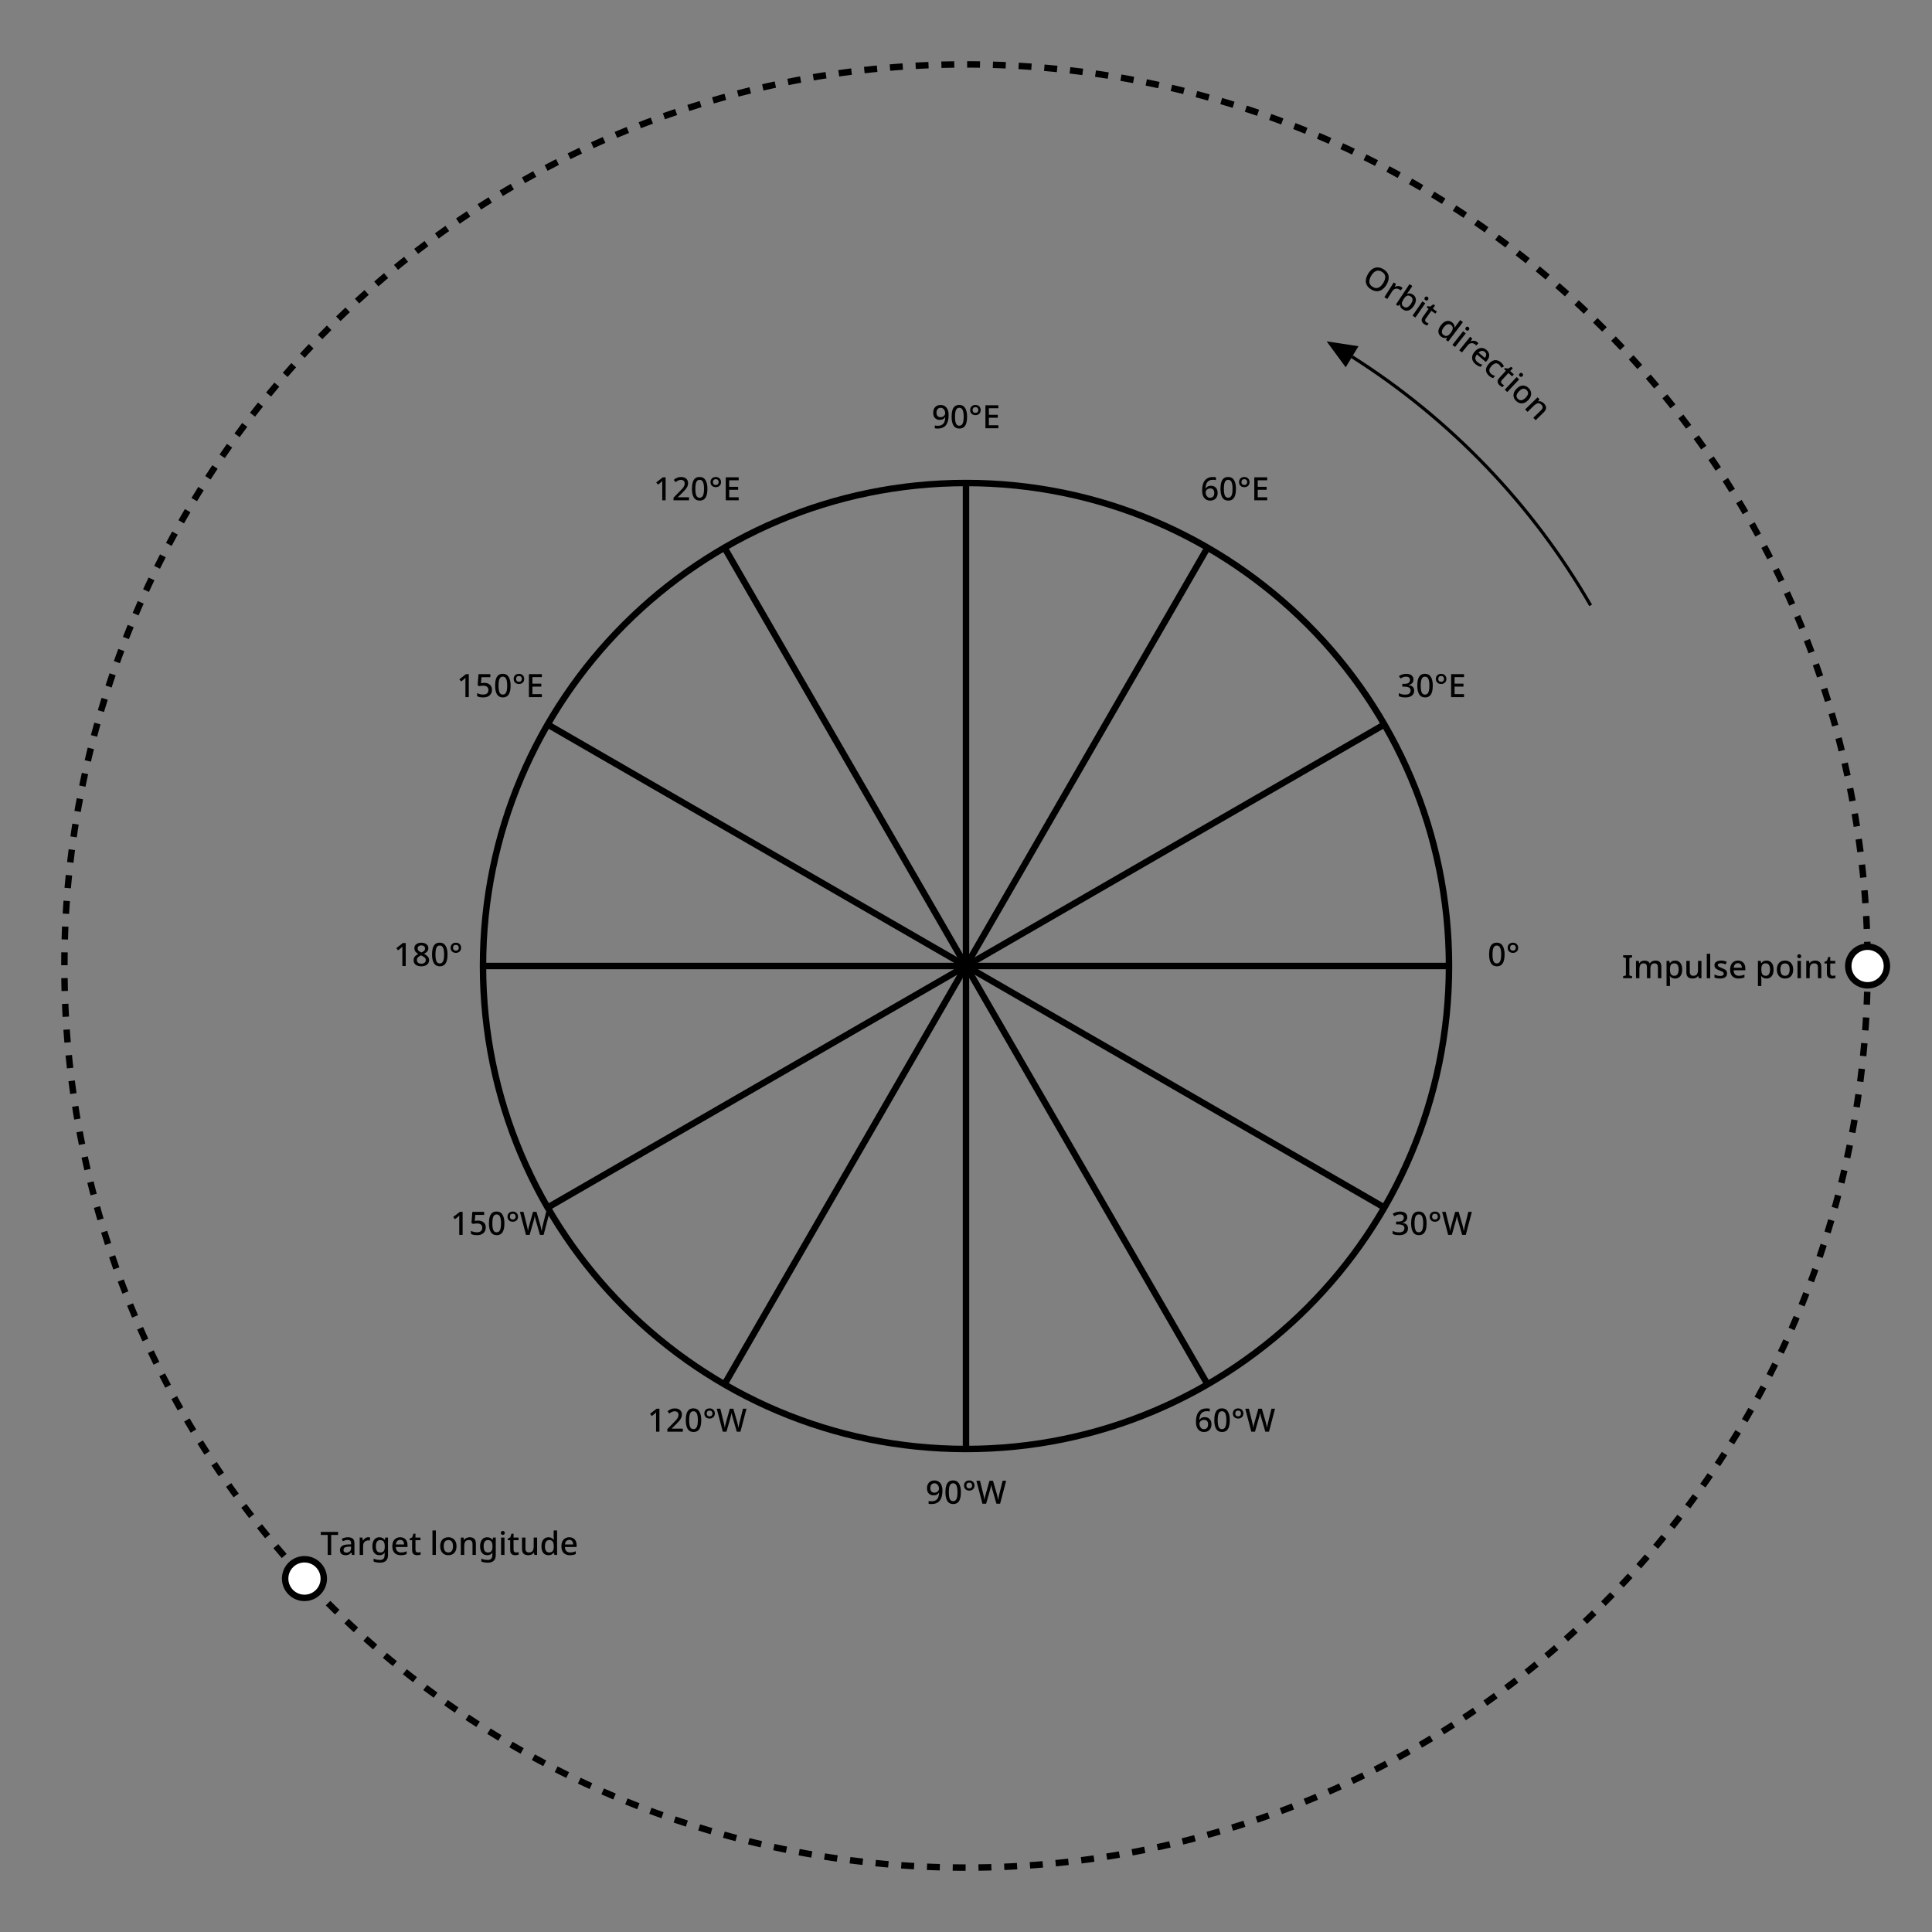 <?xml version="1.0" encoding="utf-8"?>
<svg xmlns="http://www.w3.org/2000/svg" xmlns:xlink="http://www.w3.org/1999/xlink" width="600" height="600" viewBox="0 0 600 600">
<rect x="0" y="0" width="600" height="600" fill="#808080" stroke="none"/>
<defs>
<g>
<g id="glyph-0-0">
<path d="M 5.266 -3.578 C 5.266 -2.805 5.18 -2.145 5.016 -1.594 C 4.859 -1.051 4.602 -0.633 4.25 -0.344 C 3.895 -0.051 3.426 0.094 2.844 0.094 C 2.031 0.094 1.426 -0.227 1.031 -0.875 C 0.645 -1.52 0.453 -2.422 0.453 -3.578 C 0.453 -4.348 0.531 -5.004 0.688 -5.547 C 0.844 -6.098 1.098 -6.52 1.453 -6.812 C 1.805 -7.102 2.27 -7.25 2.844 -7.25 C 3.656 -7.25 4.258 -6.926 4.656 -6.281 C 5.062 -5.633 5.266 -4.734 5.266 -3.578 Z M 1.516 -3.578 C 1.516 -2.648 1.613 -1.953 1.812 -1.484 C 2.008 -1.023 2.352 -0.797 2.844 -0.797 C 3.332 -0.797 3.68 -1.023 3.891 -1.484 C 4.098 -1.941 4.203 -2.641 4.203 -3.578 C 4.203 -4.504 4.098 -5.195 3.891 -5.656 C 3.68 -6.125 3.332 -6.359 2.844 -6.359 C 2.352 -6.359 2.008 -6.125 1.812 -5.656 C 1.613 -5.195 1.516 -4.504 1.516 -3.578 Z M 1.516 -3.578 "/>
</g>
<g id="glyph-0-1">
<path d="M 2.141 -4.078 C 1.648 -4.078 1.254 -4.223 0.953 -4.516 C 0.648 -4.805 0.5 -5.188 0.5 -5.656 C 0.5 -6.113 0.645 -6.488 0.938 -6.781 C 1.238 -7.082 1.641 -7.234 2.141 -7.234 C 2.617 -7.234 3.008 -7.086 3.312 -6.797 C 3.613 -6.504 3.766 -6.125 3.766 -5.656 C 3.766 -5.188 3.613 -4.805 3.312 -4.516 C 3.008 -4.223 2.617 -4.078 2.141 -4.078 Z M 2.156 -4.766 C 2.438 -4.766 2.648 -4.848 2.797 -5.016 C 2.953 -5.18 3.031 -5.395 3.031 -5.656 C 3.031 -5.926 2.953 -6.145 2.797 -6.312 C 2.641 -6.477 2.426 -6.562 2.156 -6.562 C 1.852 -6.562 1.625 -6.477 1.469 -6.312 C 1.32 -6.145 1.25 -5.926 1.25 -5.656 C 1.25 -5.395 1.32 -5.18 1.469 -5.016 C 1.625 -4.848 1.852 -4.766 2.156 -4.766 Z M 2.156 -4.766 "/>
</g>
<g id="glyph-0-2">
<path d="M 4.984 -5.484 C 4.984 -5.004 4.844 -4.617 4.562 -4.328 C 4.289 -4.047 3.93 -3.859 3.484 -3.766 L 3.484 -3.719 C 4.055 -3.656 4.484 -3.477 4.766 -3.188 C 5.055 -2.895 5.203 -2.516 5.203 -2.047 C 5.203 -1.629 5.102 -1.258 4.906 -0.938 C 4.707 -0.613 4.398 -0.359 3.984 -0.172 C 3.578 0.004 3.055 0.094 2.422 0.094 C 2.035 0.094 1.68 0.062 1.359 0 C 1.035 -0.051 0.727 -0.148 0.438 -0.297 L 0.438 -1.25 C 0.727 -1.094 1.047 -0.973 1.391 -0.891 C 1.734 -0.816 2.062 -0.781 2.375 -0.781 C 2.988 -0.781 3.426 -0.895 3.688 -1.125 C 3.957 -1.352 4.094 -1.676 4.094 -2.094 C 4.094 -2.488 3.93 -2.781 3.609 -2.969 C 3.285 -3.156 2.805 -3.25 2.172 -3.25 L 1.516 -3.25 L 1.516 -4.125 L 2.188 -4.125 C 2.789 -4.125 3.227 -4.234 3.5 -4.453 C 3.77 -4.68 3.906 -4.977 3.906 -5.344 C 3.906 -5.664 3.801 -5.914 3.594 -6.094 C 3.383 -6.27 3.082 -6.359 2.688 -6.359 C 2.32 -6.359 2.004 -6.301 1.734 -6.188 C 1.461 -6.07 1.211 -5.938 0.984 -5.781 L 0.453 -6.516 C 0.711 -6.711 1.031 -6.879 1.406 -7.016 C 1.789 -7.16 2.227 -7.234 2.719 -7.234 C 3.457 -7.234 4.02 -7.07 4.406 -6.75 C 4.789 -6.426 4.984 -6.004 4.984 -5.484 Z M 4.984 -5.484 "/>
</g>
<g id="glyph-0-3">
<path d="M 9.312 -7.141 L 7.438 0 L 6.297 0 L 5.031 -4.406 C 4.977 -4.57 4.926 -4.754 4.875 -4.953 C 4.832 -5.148 4.789 -5.336 4.75 -5.516 C 4.707 -5.691 4.68 -5.816 4.672 -5.891 C 4.66 -5.816 4.641 -5.691 4.609 -5.516 C 4.578 -5.348 4.535 -5.16 4.484 -4.953 C 4.43 -4.742 4.383 -4.551 4.344 -4.375 L 3.094 0 L 1.953 0 L 0.078 -7.141 L 1.188 -7.141 L 2.234 -2.922 C 2.305 -2.629 2.375 -2.328 2.438 -2.016 C 2.5 -1.703 2.547 -1.422 2.578 -1.172 C 2.609 -1.422 2.656 -1.707 2.719 -2.031 C 2.789 -2.363 2.867 -2.66 2.953 -2.922 L 4.141 -7.141 L 5.219 -7.141 L 6.453 -2.906 C 6.523 -2.633 6.594 -2.332 6.656 -2 C 6.727 -1.676 6.781 -1.398 6.812 -1.172 C 6.852 -1.41 6.906 -1.688 6.969 -2 C 7.031 -2.32 7.098 -2.629 7.172 -2.922 L 8.219 -7.141 Z M 9.312 -7.141 "/>
</g>
<g id="glyph-0-4">
<path d="M 0.484 -3.047 C 0.484 -3.453 0.508 -3.859 0.562 -4.266 C 0.625 -4.672 0.727 -5.051 0.875 -5.406 C 1.02 -5.758 1.219 -6.07 1.469 -6.344 C 1.719 -6.625 2.035 -6.844 2.422 -7 C 2.816 -7.156 3.289 -7.234 3.844 -7.234 C 3.988 -7.234 4.145 -7.223 4.312 -7.203 C 4.488 -7.191 4.641 -7.176 4.766 -7.156 L 4.766 -6.266 C 4.504 -6.336 4.219 -6.375 3.906 -6.375 C 3.438 -6.375 3.051 -6.301 2.75 -6.156 C 2.457 -6.02 2.223 -5.828 2.047 -5.578 C 1.879 -5.336 1.754 -5.051 1.672 -4.719 C 1.586 -4.395 1.535 -4.051 1.516 -3.688 L 1.578 -3.688 C 1.723 -3.926 1.926 -4.125 2.188 -4.281 C 2.457 -4.438 2.805 -4.516 3.234 -4.516 C 3.848 -4.516 4.344 -4.32 4.719 -3.938 C 5.102 -3.562 5.297 -3.02 5.297 -2.312 C 5.297 -1.562 5.086 -0.973 4.672 -0.547 C 4.254 -0.117 3.688 0.094 2.969 0.094 C 2.508 0.094 2.094 -0.016 1.719 -0.234 C 1.344 -0.461 1.039 -0.805 0.812 -1.266 C 0.594 -1.734 0.484 -2.328 0.484 -3.047 Z M 2.953 -0.781 C 3.336 -0.781 3.648 -0.906 3.891 -1.156 C 4.129 -1.406 4.25 -1.789 4.25 -2.312 C 4.25 -2.738 4.145 -3.07 3.938 -3.312 C 3.727 -3.562 3.41 -3.688 2.984 -3.688 C 2.703 -3.688 2.453 -3.625 2.234 -3.5 C 2.023 -3.383 1.859 -3.234 1.734 -3.047 C 1.617 -2.859 1.562 -2.672 1.562 -2.484 C 1.562 -2.203 1.613 -1.93 1.719 -1.672 C 1.82 -1.422 1.977 -1.207 2.188 -1.031 C 2.395 -0.863 2.648 -0.781 2.953 -0.781 Z M 2.953 -0.781 "/>
</g>
<g id="glyph-0-5">
<path d="M 5.25 -4.094 C 5.25 -3.688 5.219 -3.281 5.156 -2.875 C 5.102 -2.469 5.004 -2.086 4.859 -1.734 C 4.723 -1.379 4.523 -1.062 4.266 -0.781 C 4.016 -0.508 3.691 -0.297 3.297 -0.141 C 2.898 0.016 2.426 0.094 1.875 0.094 C 1.738 0.094 1.578 0.086 1.391 0.078 C 1.211 0.066 1.066 0.047 0.953 0.016 L 0.953 -0.875 C 1.223 -0.801 1.52 -0.766 1.844 -0.766 C 2.289 -0.766 2.664 -0.832 2.969 -0.969 C 3.281 -1.102 3.52 -1.289 3.688 -1.531 C 3.863 -1.781 3.988 -2.066 4.062 -2.391 C 4.145 -2.723 4.191 -3.07 4.203 -3.438 L 4.156 -3.438 C 4.008 -3.207 3.805 -3.008 3.547 -2.844 C 3.285 -2.688 2.93 -2.609 2.484 -2.609 C 1.867 -2.609 1.375 -2.801 1 -3.188 C 0.633 -3.57 0.453 -4.109 0.453 -4.797 C 0.453 -5.555 0.66 -6.148 1.078 -6.578 C 1.492 -7.016 2.055 -7.234 2.766 -7.234 C 3.234 -7.234 3.656 -7.117 4.031 -6.891 C 4.406 -6.66 4.703 -6.312 4.922 -5.844 C 5.141 -5.383 5.25 -4.801 5.25 -4.094 Z M 2.781 -6.359 C 2.395 -6.359 2.082 -6.227 1.844 -5.969 C 1.602 -5.719 1.484 -5.332 1.484 -4.812 C 1.484 -4.395 1.586 -4.062 1.797 -3.812 C 2.004 -3.562 2.316 -3.438 2.734 -3.438 C 3.035 -3.438 3.289 -3.492 3.5 -3.609 C 3.707 -3.734 3.875 -3.891 4 -4.078 C 4.125 -4.266 4.188 -4.457 4.188 -4.656 C 4.188 -4.926 4.133 -5.191 4.031 -5.453 C 3.926 -5.711 3.766 -5.926 3.547 -6.094 C 3.336 -6.27 3.082 -6.359 2.781 -6.359 Z M 2.781 -6.359 "/>
</g>
<g id="glyph-0-6">
<path d="M 3.719 0 L 2.672 0 L 2.672 -4.734 C 2.672 -4.984 2.672 -5.211 2.672 -5.422 C 2.68 -5.629 2.691 -5.828 2.703 -6.016 C 2.617 -5.93 2.531 -5.848 2.438 -5.766 C 2.344 -5.68 2.238 -5.586 2.125 -5.484 L 1.344 -4.859 L 0.797 -5.547 L 2.844 -7.141 L 3.719 -7.141 Z M 3.719 0 "/>
</g>
<g id="glyph-0-7">
<path d="M 5.266 0 L 0.453 0 L 0.453 -0.812 L 2.297 -2.688 C 2.66 -3.051 2.961 -3.367 3.203 -3.641 C 3.441 -3.91 3.617 -4.172 3.734 -4.422 C 3.859 -4.672 3.922 -4.941 3.922 -5.234 C 3.922 -5.598 3.812 -5.875 3.594 -6.062 C 3.383 -6.25 3.109 -6.344 2.766 -6.344 C 2.441 -6.344 2.148 -6.281 1.891 -6.156 C 1.629 -6.039 1.359 -5.867 1.078 -5.641 L 0.516 -6.344 C 0.797 -6.582 1.117 -6.789 1.484 -6.969 C 1.859 -7.145 2.297 -7.234 2.797 -7.234 C 3.473 -7.234 4.004 -7.062 4.391 -6.719 C 4.785 -6.375 4.984 -5.91 4.984 -5.328 C 4.984 -4.953 4.906 -4.602 4.75 -4.281 C 4.602 -3.957 4.391 -3.633 4.109 -3.312 C 3.828 -2.988 3.5 -2.645 3.125 -2.281 L 1.797 -0.984 L 1.797 -0.938 L 5.266 -0.938 Z M 5.266 0 "/>
</g>
<g id="glyph-0-8">
<path d="M 2.812 -4.438 C 3.52 -4.438 4.094 -4.25 4.531 -3.875 C 4.969 -3.508 5.188 -2.988 5.188 -2.312 C 5.188 -1.562 4.945 -0.973 4.469 -0.547 C 4 -0.117 3.328 0.094 2.453 0.094 C 2.086 0.094 1.742 0.062 1.422 0 C 1.098 -0.062 0.82 -0.16 0.594 -0.297 L 0.594 -1.266 C 0.832 -1.117 1.125 -1.004 1.469 -0.922 C 1.812 -0.836 2.141 -0.797 2.453 -0.797 C 2.953 -0.797 3.348 -0.91 3.641 -1.141 C 3.941 -1.367 4.094 -1.723 4.094 -2.203 C 4.094 -2.641 3.957 -2.973 3.688 -3.203 C 3.426 -3.43 3.004 -3.547 2.422 -3.547 C 2.223 -3.547 2.008 -3.531 1.781 -3.5 C 1.562 -3.469 1.379 -3.438 1.234 -3.406 L 0.75 -3.688 L 1.016 -7.141 L 4.688 -7.141 L 4.688 -6.203 L 1.938 -6.203 L 1.781 -4.328 C 1.895 -4.348 2.035 -4.367 2.203 -4.391 C 2.379 -4.422 2.582 -4.438 2.812 -4.438 Z M 2.812 -4.438 "/>
</g>
<g id="glyph-0-9">
<path d="M 2.844 -7.234 C 3.27 -7.234 3.645 -7.164 3.969 -7.031 C 4.289 -6.906 4.547 -6.719 4.734 -6.469 C 4.93 -6.219 5.031 -5.898 5.031 -5.516 C 5.031 -5.086 4.898 -4.738 4.641 -4.469 C 4.379 -4.195 4.066 -3.969 3.703 -3.781 C 3.984 -3.633 4.238 -3.473 4.469 -3.297 C 4.707 -3.129 4.898 -2.926 5.047 -2.688 C 5.191 -2.445 5.266 -2.164 5.266 -1.844 C 5.266 -1.445 5.164 -1.102 4.969 -0.812 C 4.77 -0.52 4.488 -0.297 4.125 -0.141 C 3.77 0.016 3.352 0.094 2.875 0.094 C 2.094 0.094 1.492 -0.07 1.078 -0.406 C 0.66 -0.738 0.453 -1.207 0.453 -1.812 C 0.453 -2.133 0.516 -2.414 0.641 -2.656 C 0.773 -2.906 0.953 -3.113 1.172 -3.281 C 1.398 -3.457 1.645 -3.609 1.906 -3.734 C 1.551 -3.93 1.258 -4.172 1.031 -4.453 C 0.801 -4.734 0.688 -5.094 0.688 -5.531 C 0.688 -5.906 0.781 -6.219 0.969 -6.469 C 1.164 -6.719 1.426 -6.906 1.75 -7.031 C 2.07 -7.164 2.438 -7.234 2.844 -7.234 Z M 2.844 -6.406 C 2.508 -6.406 2.234 -6.32 2.016 -6.156 C 1.805 -6 1.703 -5.77 1.703 -5.469 C 1.703 -5.133 1.816 -4.875 2.047 -4.688 C 2.273 -4.508 2.551 -4.348 2.875 -4.203 C 3.188 -4.336 3.453 -4.5 3.672 -4.688 C 3.891 -4.875 4 -5.133 4 -5.469 C 4 -5.77 3.891 -6 3.672 -6.156 C 3.461 -6.32 3.188 -6.406 2.844 -6.406 Z M 1.469 -1.844 C 1.469 -1.52 1.582 -1.25 1.812 -1.031 C 2.039 -0.82 2.383 -0.719 2.844 -0.719 C 3.301 -0.719 3.645 -0.82 3.875 -1.031 C 4.113 -1.238 4.234 -1.508 4.234 -1.844 C 4.234 -2.176 4.102 -2.445 3.844 -2.656 C 3.594 -2.875 3.27 -3.066 2.875 -3.234 L 2.734 -3.297 C 2.328 -3.117 2.016 -2.914 1.797 -2.688 C 1.578 -2.457 1.469 -2.176 1.469 -1.844 Z M 1.469 -1.844 "/>
</g>
<g id="glyph-0-10">
<path d="M 4.969 0 L 0.953 0 L 0.953 -7.141 L 4.969 -7.141 L 4.969 -6.219 L 2.031 -6.219 L 2.031 -4.188 L 4.797 -4.188 L 4.797 -3.266 L 2.031 -3.266 L 2.031 -0.938 L 4.969 -0.938 Z M 4.969 0 "/>
</g>
<g id="glyph-1-0">
<path d="M 8.062 0.656 C 7.676 1.281 7.238 1.766 6.75 2.109 C 6.258 2.461 5.723 2.641 5.141 2.641 C 4.555 2.648 3.953 2.469 3.328 2.094 C 2.68 1.707 2.223 1.254 1.953 0.734 C 1.68 0.223 1.586 -0.328 1.672 -0.922 C 1.754 -1.516 1.984 -2.129 2.359 -2.766 C 2.734 -3.391 3.164 -3.875 3.656 -4.219 C 4.145 -4.562 4.676 -4.738 5.25 -4.75 C 5.832 -4.77 6.445 -4.586 7.094 -4.203 C 7.727 -3.816 8.18 -3.367 8.453 -2.859 C 8.723 -2.348 8.816 -1.789 8.734 -1.188 C 8.66 -0.594 8.438 0.02 8.062 0.656 Z M 3.328 -2.172 C 2.891 -1.441 2.695 -0.773 2.75 -0.172 C 2.801 0.43 3.148 0.926 3.797 1.312 C 4.441 1.695 5.039 1.77 5.594 1.531 C 6.145 1.289 6.641 0.805 7.078 0.078 C 7.516 -0.66 7.711 -1.328 7.672 -1.922 C 7.629 -2.516 7.281 -3.008 6.625 -3.406 C 5.977 -3.789 5.375 -3.863 4.812 -3.625 C 4.258 -3.395 3.766 -2.91 3.328 -2.172 Z M 3.328 -2.172 "/>
</g>
<g id="glyph-2-0">
<path d="M 5.875 -2.781 C 5.957 -2.727 6.039 -2.664 6.125 -2.594 C 6.219 -2.531 6.297 -2.469 6.359 -2.406 L 5.734 -1.641 C 5.609 -1.766 5.473 -1.875 5.328 -1.969 C 5.098 -2.113 4.844 -2.195 4.562 -2.219 C 4.289 -2.238 4.031 -2.18 3.781 -2.047 C 3.531 -1.91 3.305 -1.691 3.109 -1.391 L 1.594 1.016 L 0.703 0.438 L 3.594 -4.125 L 4.297 -3.672 L 3.906 -2.781 L 3.938 -2.766 C 4.227 -2.91 4.547 -2.992 4.891 -3.016 C 5.242 -3.047 5.57 -2.969 5.875 -2.781 Z M 5.875 -2.781 "/>
</g>
<g id="glyph-3-0">
<path d="M 4.766 -3.766 C 4.641 -3.578 4.516 -3.406 4.391 -3.25 C 4.266 -3.094 4.176 -2.973 4.125 -2.891 L 4.172 -2.859 C 4.41 -2.961 4.68 -3.004 4.984 -2.984 C 5.297 -2.973 5.625 -2.859 5.969 -2.641 C 6.5 -2.273 6.801 -1.785 6.875 -1.172 C 6.945 -0.566 6.734 0.117 6.234 0.891 C 5.711 1.66 5.156 2.129 4.562 2.297 C 3.977 2.473 3.422 2.379 2.891 2.016 C 2.523 1.785 2.273 1.539 2.141 1.281 C 2.016 1.02 1.945 0.758 1.938 0.5 L 1.875 0.453 L 1.344 0.891 L 0.688 0.453 L 4.891 -5.875 L 5.781 -5.281 Z M 5.281 -2.047 C 4.852 -2.336 4.469 -2.41 4.125 -2.266 C 3.789 -2.117 3.453 -1.785 3.109 -1.266 L 3.062 -1.188 C 2.719 -0.676 2.535 -0.227 2.516 0.156 C 2.504 0.539 2.723 0.883 3.172 1.188 C 3.523 1.414 3.883 1.453 4.25 1.297 C 4.613 1.141 4.973 0.801 5.328 0.281 C 6.035 -0.789 6.02 -1.566 5.281 -2.047 Z M 5.281 -2.047 "/>
</g>
<g id="glyph-4-0">
<path d="M 5.344 -5.344 C 5.477 -5.258 5.566 -5.141 5.609 -4.984 C 5.66 -4.836 5.625 -4.676 5.5 -4.5 C 5.383 -4.32 5.25 -4.227 5.094 -4.219 C 4.938 -4.219 4.789 -4.258 4.656 -4.344 C 4.508 -4.445 4.414 -4.566 4.375 -4.703 C 4.344 -4.848 4.383 -5.008 4.5 -5.188 C 4.625 -5.363 4.758 -5.457 4.906 -5.469 C 5.051 -5.488 5.195 -5.445 5.344 -5.344 Z M 4.625 -3.359 L 1.562 1.078 L 0.688 0.469 L 3.75 -3.969 Z M 4.625 -3.359 "/>
</g>
<g id="glyph-5-0">
<path d="M 2.688 0.969 C 2.812 1.062 2.941 1.141 3.078 1.203 C 3.211 1.273 3.332 1.328 3.438 1.359 L 2.969 2 C 2.852 1.969 2.707 1.91 2.531 1.828 C 2.352 1.754 2.188 1.66 2.031 1.547 C 1.781 1.379 1.582 1.18 1.438 0.953 C 1.301 0.723 1.242 0.469 1.266 0.188 C 1.297 -0.082 1.438 -0.395 1.688 -0.75 L 3.422 -3.188 L 2.812 -3.625 L 3.094 -4.016 L 3.953 -3.891 L 4.906 -4.594 L 5.438 -4.219 L 4.75 -3.234 L 6 -2.344 L 5.531 -1.688 L 4.281 -2.578 L 2.562 -0.172 C 2.395 0.066 2.328 0.285 2.359 0.484 C 2.391 0.68 2.5 0.844 2.688 0.969 Z M 2.688 0.969 "/>
</g>
<g id="glyph-6-0">
</g>
<g id="glyph-7-0">
<path d="M 2.078 1.703 C 1.555 1.305 1.273 0.801 1.234 0.188 C 1.203 -0.414 1.469 -1.086 2.031 -1.828 C 2.582 -2.555 3.16 -2.988 3.766 -3.125 C 4.379 -3.27 4.945 -3.145 5.469 -2.75 C 5.789 -2.5 6.008 -2.234 6.125 -1.953 C 6.238 -1.68 6.297 -1.41 6.297 -1.141 L 6.344 -1.094 C 6.383 -1.164 6.453 -1.281 6.547 -1.438 C 6.641 -1.594 6.727 -1.727 6.812 -1.844 L 8.016 -3.438 L 8.859 -2.797 L 4.281 3.25 L 3.625 2.75 L 3.906 2.047 L 3.875 2.031 C 3.602 2.125 3.316 2.148 3.016 2.109 C 2.711 2.078 2.398 1.941 2.078 1.703 Z M 2.812 1.172 C 3.219 1.473 3.594 1.57 3.938 1.469 C 4.281 1.363 4.629 1.082 4.984 0.625 L 5.078 0.5 C 5.453 0 5.66 -0.445 5.703 -0.844 C 5.754 -1.238 5.562 -1.598 5.125 -1.922 C 4.781 -2.18 4.41 -2.238 4.016 -2.094 C 3.629 -1.945 3.254 -1.633 2.891 -1.156 C 2.523 -0.664 2.332 -0.223 2.312 0.172 C 2.289 0.566 2.457 0.898 2.812 1.172 Z M 2.812 1.172 "/>
</g>
<g id="glyph-8-0">
<path d="M 5.672 -5 C 5.797 -4.895 5.875 -4.77 5.906 -4.625 C 5.945 -4.477 5.898 -4.316 5.766 -4.141 C 5.641 -3.984 5.5 -3.898 5.344 -3.891 C 5.188 -3.891 5.047 -3.941 4.922 -4.047 C 4.785 -4.148 4.703 -4.273 4.672 -4.422 C 4.648 -4.578 4.703 -4.734 4.828 -4.891 C 4.961 -5.066 5.102 -5.156 5.25 -5.156 C 5.395 -5.156 5.535 -5.102 5.672 -5 Z M 4.812 -3.062 L 1.484 1.172 L 0.656 0.516 L 3.984 -3.719 Z M 4.812 -3.062 "/>
</g>
<g id="glyph-9-0">
<path d="M 6.156 -2.078 C 6.227 -2.016 6.305 -1.941 6.391 -1.859 C 6.473 -1.785 6.539 -1.719 6.594 -1.656 L 5.875 -0.953 C 5.77 -1.109 5.648 -1.242 5.516 -1.359 C 5.305 -1.523 5.066 -1.629 4.797 -1.672 C 4.523 -1.723 4.254 -1.695 3.984 -1.594 C 3.723 -1.488 3.484 -1.297 3.266 -1.016 L 1.469 1.188 L 0.641 0.516 L 4.031 -3.672 L 4.688 -3.141 L 4.203 -2.312 L 4.234 -2.297 C 4.547 -2.398 4.875 -2.445 5.219 -2.438 C 5.562 -2.426 5.875 -2.305 6.156 -2.078 Z M 6.156 -2.078 "/>
</g>
<g id="glyph-10-0">
<path d="M 5.781 -2.281 C 6.32 -1.82 6.609 -1.297 6.641 -0.703 C 6.68 -0.117 6.457 0.461 5.969 1.047 L 5.594 1.484 L 2.828 -0.859 C 2.473 -0.422 2.305 -0.004 2.328 0.391 C 2.359 0.797 2.566 1.16 2.953 1.484 C 3.223 1.711 3.477 1.891 3.719 2.016 C 3.957 2.141 4.227 2.242 4.531 2.328 L 3.969 3 C 3.676 2.914 3.406 2.805 3.156 2.672 C 2.914 2.547 2.648 2.363 2.359 2.125 C 1.953 1.781 1.66 1.398 1.484 0.984 C 1.316 0.578 1.281 0.145 1.375 -0.312 C 1.469 -0.781 1.711 -1.242 2.109 -1.703 C 2.492 -2.16 2.898 -2.484 3.328 -2.672 C 3.754 -2.859 4.176 -2.914 4.594 -2.844 C 5.02 -2.781 5.414 -2.594 5.781 -2.281 Z M 5.266 -1.656 C 4.973 -1.906 4.66 -2.008 4.328 -1.969 C 4.004 -1.938 3.672 -1.758 3.328 -1.438 L 5.281 0.203 C 5.539 -0.117 5.68 -0.441 5.703 -0.766 C 5.723 -1.098 5.578 -1.395 5.266 -1.656 Z M 5.266 -1.656 "/>
</g>
<g id="glyph-11-0">
<path d="M 2.188 2.047 C 1.625 1.547 1.316 0.984 1.266 0.359 C 1.223 -0.266 1.516 -0.93 2.141 -1.641 C 2.586 -2.141 3.031 -2.473 3.469 -2.641 C 3.914 -2.805 4.344 -2.832 4.75 -2.719 C 5.164 -2.613 5.562 -2.398 5.938 -2.078 C 6.156 -1.879 6.344 -1.664 6.5 -1.438 C 6.656 -1.219 6.781 -1.023 6.875 -0.859 L 6.062 -0.406 C 5.969 -0.594 5.852 -0.773 5.719 -0.953 C 5.594 -1.129 5.461 -1.281 5.328 -1.406 C 4.598 -2.051 3.812 -1.895 2.969 -0.938 C 2.562 -0.477 2.344 -0.051 2.312 0.344 C 2.289 0.75 2.453 1.102 2.797 1.406 C 3.023 1.613 3.242 1.77 3.453 1.875 C 3.672 1.977 3.891 2.051 4.109 2.094 L 3.5 2.781 C 3.281 2.738 3.066 2.66 2.859 2.547 C 2.648 2.43 2.426 2.266 2.188 2.047 Z M 2.188 2.047 "/>
</g>
<g id="glyph-12-0">
<path d="M 2.562 1.297 C 2.664 1.398 2.781 1.492 2.906 1.578 C 3.031 1.66 3.141 1.723 3.234 1.766 L 2.703 2.359 C 2.586 2.305 2.445 2.227 2.281 2.125 C 2.113 2.02 1.957 1.906 1.812 1.781 C 1.594 1.57 1.426 1.348 1.312 1.109 C 1.195 0.879 1.164 0.625 1.219 0.344 C 1.281 0.07 1.461 -0.223 1.766 -0.547 L 3.781 -2.75 L 3.234 -3.25 L 3.562 -3.609 L 4.391 -3.375 L 5.438 -3.953 L 5.922 -3.516 L 5.109 -2.641 L 6.25 -1.609 L 5.703 -1 L 4.562 -2.031 L 2.562 0.141 C 2.363 0.359 2.27 0.566 2.281 0.766 C 2.289 0.973 2.383 1.148 2.562 1.297 Z M 2.562 1.297 "/>
</g>
<g id="glyph-13-0">
<path d="M 6.094 -4.484 C 6.207 -4.367 6.273 -4.238 6.297 -4.094 C 6.316 -3.945 6.254 -3.797 6.109 -3.641 C 5.961 -3.484 5.812 -3.406 5.656 -3.406 C 5.5 -3.414 5.363 -3.477 5.25 -3.594 C 5.125 -3.707 5.051 -3.836 5.031 -3.984 C 5.02 -4.141 5.086 -4.297 5.234 -4.453 C 5.379 -4.609 5.523 -4.68 5.672 -4.672 C 5.828 -4.66 5.969 -4.598 6.094 -4.484 Z M 5.062 -2.641 L 1.375 1.297 L 0.609 0.562 L 4.297 -3.375 Z M 5.062 -2.641 "/>
</g>
<g id="glyph-14-0">
<path d="M 5.891 1.953 C 5.266 2.598 4.617 2.93 3.953 2.953 C 3.285 2.984 2.672 2.723 2.109 2.172 C 1.754 1.836 1.52 1.457 1.406 1.031 C 1.289 0.613 1.301 0.18 1.438 -0.266 C 1.57 -0.711 1.848 -1.148 2.266 -1.578 C 2.891 -2.223 3.531 -2.555 4.188 -2.578 C 4.844 -2.609 5.453 -2.348 6.016 -1.797 C 6.367 -1.461 6.602 -1.082 6.719 -0.656 C 6.844 -0.238 6.836 0.191 6.703 0.641 C 6.566 1.086 6.297 1.523 5.891 1.953 Z M 3.047 -0.812 C 2.617 -0.375 2.363 0.047 2.281 0.453 C 2.207 0.859 2.352 1.234 2.719 1.578 C 3.07 1.922 3.453 2.051 3.859 1.969 C 4.266 1.883 4.68 1.625 5.109 1.188 C 5.535 0.75 5.781 0.332 5.844 -0.062 C 5.906 -0.457 5.758 -0.828 5.406 -1.172 C 5.039 -1.516 4.66 -1.648 4.266 -1.578 C 3.879 -1.504 3.473 -1.25 3.047 -0.812 Z M 3.047 -0.812 "/>
</g>
<g id="glyph-15-0">
<path d="M 6.406 -1.281 C 6.844 -0.832 7.066 -0.379 7.078 0.078 C 7.086 0.535 6.848 1.004 6.359 1.484 L 3.844 3.938 L 3.109 3.188 L 5.516 0.844 C 6.117 0.25 6.164 -0.312 5.656 -0.844 C 5.258 -1.238 4.875 -1.395 4.5 -1.312 C 4.125 -1.227 3.711 -0.973 3.266 -0.547 L 1.328 1.359 L 0.578 0.594 L 4.438 -3.172 L 5.031 -2.562 L 4.609 -1.969 L 4.656 -1.922 C 4.977 -1.992 5.289 -1.961 5.594 -1.828 C 5.895 -1.703 6.164 -1.52 6.406 -1.281 Z M 6.406 -1.281 "/>
</g>
<g id="glyph-16-0">
<path d="M 3.156 0 L 0.375 0 L 0.375 -0.625 L 1.234 -0.875 L 1.234 -6.266 L 0.375 -6.516 L 0.375 -7.141 L 3.156 -7.141 L 3.156 -6.516 L 2.312 -6.266 L 2.312 -0.875 L 3.156 -0.625 Z M 3.156 0 "/>
</g>
<g id="glyph-16-1">
<path d="M 6.875 -5.484 C 7.477 -5.484 7.93 -5.328 8.234 -5.016 C 8.547 -4.703 8.703 -4.203 8.703 -3.516 L 8.703 0 L 7.641 0 L 7.641 -3.375 C 7.641 -4.207 7.301 -4.625 6.625 -4.625 C 6.145 -4.625 5.801 -4.473 5.594 -4.172 C 5.395 -3.879 5.297 -3.457 5.297 -2.906 L 5.297 0 L 4.234 0 L 4.234 -3.375 C 4.234 -4.207 3.895 -4.625 3.219 -4.625 C 2.707 -4.625 2.359 -4.457 2.172 -4.125 C 1.984 -3.801 1.891 -3.332 1.891 -2.719 L 1.891 0 L 0.828 0 L 0.828 -5.391 L 1.672 -5.391 L 1.812 -4.672 L 1.875 -4.672 C 2.039 -4.953 2.266 -5.156 2.547 -5.281 C 2.836 -5.414 3.141 -5.484 3.453 -5.484 C 4.285 -5.484 4.832 -5.195 5.094 -4.625 L 5.188 -4.625 C 5.352 -4.914 5.586 -5.129 5.891 -5.266 C 6.203 -5.41 6.531 -5.484 6.875 -5.484 Z M 6.875 -5.484 "/>
</g>
<g id="glyph-16-2">
<path d="M 3.516 -5.484 C 4.16 -5.484 4.68 -5.25 5.078 -4.781 C 5.484 -4.32 5.688 -3.629 5.688 -2.703 C 5.688 -1.785 5.484 -1.086 5.078 -0.609 C 4.68 -0.141 4.16 0.094 3.516 0.094 C 3.098 0.094 2.758 0.02 2.5 -0.125 C 2.25 -0.27 2.047 -0.445 1.891 -0.656 L 1.812 -0.656 C 1.832 -0.539 1.848 -0.398 1.859 -0.234 C 1.879 -0.066 1.891 0.078 1.891 0.203 L 1.891 2.406 L 0.828 2.406 L 0.828 -5.391 L 1.688 -5.391 L 1.844 -4.672 L 1.891 -4.672 C 2.047 -4.898 2.25 -5.094 2.5 -5.25 C 2.758 -5.406 3.098 -5.484 3.516 -5.484 Z M 3.266 -4.625 C 2.766 -4.625 2.41 -4.477 2.203 -4.188 C 2.004 -3.895 1.898 -3.457 1.891 -2.875 L 1.891 -2.703 C 1.891 -2.086 1.988 -1.609 2.188 -1.266 C 2.383 -0.93 2.754 -0.766 3.297 -0.766 C 3.734 -0.766 4.055 -0.941 4.266 -1.297 C 4.484 -1.66 4.594 -2.133 4.594 -2.719 C 4.594 -3.301 4.484 -3.766 4.266 -4.109 C 4.055 -4.453 3.723 -4.625 3.266 -4.625 Z M 3.266 -4.625 "/>
</g>
<g id="glyph-16-3">
<path d="M 5.469 -5.391 L 5.469 0 L 4.625 0 L 4.469 -0.703 L 4.422 -0.703 C 4.242 -0.43 4 -0.227 3.688 -0.094 C 3.383 0.031 3.066 0.094 2.734 0.094 C 2.098 0.094 1.613 -0.062 1.281 -0.375 C 0.945 -0.688 0.781 -1.18 0.781 -1.859 L 0.781 -5.391 L 1.844 -5.391 L 1.844 -2.016 C 1.844 -1.18 2.207 -0.766 2.938 -0.766 C 3.488 -0.766 3.867 -0.926 4.078 -1.25 C 4.297 -1.582 4.406 -2.051 4.406 -2.656 L 4.406 -5.391 Z M 5.469 -5.391 "/>
</g>
<g id="glyph-16-4">
<path d="M 1.891 0 L 0.828 0 L 0.828 -7.594 L 1.891 -7.594 Z M 1.891 0 "/>
</g>
<g id="glyph-16-5">
<path d="M 4.406 -1.516 C 4.406 -0.992 4.211 -0.594 3.828 -0.312 C 3.441 -0.039 2.906 0.094 2.219 0.094 C 1.844 0.094 1.52 0.066 1.25 0.016 C 0.977 -0.035 0.727 -0.117 0.5 -0.234 L 0.5 -1.156 C 0.727 -1.039 1 -0.938 1.312 -0.844 C 1.633 -0.758 1.945 -0.719 2.25 -0.719 C 2.645 -0.719 2.93 -0.781 3.109 -0.906 C 3.285 -1.031 3.375 -1.203 3.375 -1.422 C 3.375 -1.535 3.344 -1.641 3.281 -1.734 C 3.219 -1.836 3.094 -1.941 2.906 -2.047 C 2.719 -2.148 2.445 -2.27 2.094 -2.406 C 1.75 -2.539 1.457 -2.676 1.219 -2.812 C 0.988 -2.945 0.805 -3.109 0.672 -3.297 C 0.547 -3.492 0.484 -3.742 0.484 -4.047 C 0.484 -4.504 0.672 -4.859 1.047 -5.109 C 1.43 -5.359 1.93 -5.484 2.547 -5.484 C 2.879 -5.484 3.188 -5.453 3.469 -5.391 C 3.758 -5.328 4.039 -5.234 4.312 -5.109 L 3.969 -4.297 C 3.738 -4.398 3.5 -4.484 3.25 -4.547 C 3 -4.617 2.75 -4.656 2.5 -4.656 C 2.176 -4.656 1.93 -4.602 1.766 -4.5 C 1.598 -4.406 1.516 -4.27 1.516 -4.094 C 1.516 -3.969 1.555 -3.859 1.641 -3.766 C 1.723 -3.672 1.859 -3.578 2.047 -3.484 C 2.234 -3.391 2.492 -3.273 2.828 -3.141 C 3.16 -3.016 3.445 -2.883 3.688 -2.75 C 3.926 -2.613 4.102 -2.445 4.219 -2.25 C 4.344 -2.062 4.406 -1.816 4.406 -1.516 Z M 4.406 -1.516 "/>
</g>
<g id="glyph-16-6">
<path d="M 2.953 -5.484 C 3.66 -5.484 4.219 -5.266 4.625 -4.828 C 5.031 -4.398 5.234 -3.805 5.234 -3.047 L 5.234 -2.469 L 1.609 -2.469 C 1.617 -1.914 1.758 -1.492 2.031 -1.203 C 2.312 -0.91 2.703 -0.766 3.203 -0.766 C 3.555 -0.766 3.867 -0.797 4.141 -0.859 C 4.41 -0.922 4.688 -1.016 4.969 -1.141 L 4.969 -0.266 C 4.695 -0.141 4.422 -0.051 4.141 0 C 3.867 0.062 3.547 0.094 3.172 0.094 C 2.641 0.094 2.176 -0.004 1.781 -0.203 C 1.383 -0.41 1.07 -0.719 0.844 -1.125 C 0.625 -1.539 0.516 -2.051 0.516 -2.656 C 0.516 -3.258 0.613 -3.77 0.812 -4.188 C 1.02 -4.602 1.305 -4.922 1.672 -5.141 C 2.035 -5.367 2.461 -5.484 2.953 -5.484 Z M 2.953 -4.672 C 2.566 -4.672 2.258 -4.547 2.031 -4.297 C 1.801 -4.055 1.664 -3.707 1.625 -3.25 L 4.172 -3.25 C 4.16 -3.664 4.055 -4.004 3.859 -4.266 C 3.66 -4.535 3.359 -4.672 2.953 -4.672 Z M 2.953 -4.672 "/>
</g>
<g id="glyph-16-7">
</g>
<g id="glyph-16-8">
<path d="M 5.578 -2.703 C 5.578 -1.805 5.348 -1.113 4.891 -0.625 C 4.43 -0.145 3.812 0.094 3.031 0.094 C 2.539 0.094 2.109 -0.016 1.734 -0.234 C 1.359 -0.453 1.062 -0.77 0.844 -1.188 C 0.625 -1.602 0.516 -2.109 0.516 -2.703 C 0.516 -3.598 0.738 -4.285 1.188 -4.766 C 1.645 -5.242 2.27 -5.484 3.062 -5.484 C 3.551 -5.484 3.984 -5.375 4.359 -5.156 C 4.742 -4.945 5.039 -4.633 5.25 -4.219 C 5.469 -3.801 5.578 -3.297 5.578 -2.703 Z M 1.609 -2.703 C 1.609 -2.098 1.723 -1.625 1.953 -1.281 C 2.18 -0.938 2.547 -0.766 3.047 -0.766 C 3.547 -0.766 3.91 -0.938 4.141 -1.281 C 4.367 -1.625 4.484 -2.098 4.484 -2.703 C 4.484 -3.316 4.367 -3.785 4.141 -4.109 C 3.91 -4.441 3.547 -4.609 3.047 -4.609 C 2.547 -4.609 2.18 -4.441 1.953 -4.109 C 1.723 -3.785 1.609 -3.316 1.609 -2.703 Z M 1.609 -2.703 "/>
</g>
<g id="glyph-16-9">
<path d="M 1.375 -7.438 C 1.531 -7.438 1.664 -7.391 1.781 -7.297 C 1.906 -7.203 1.969 -7.047 1.969 -6.828 C 1.969 -6.617 1.906 -6.461 1.781 -6.359 C 1.664 -6.266 1.531 -6.219 1.375 -6.219 C 1.195 -6.219 1.051 -6.266 0.938 -6.359 C 0.82 -6.461 0.766 -6.617 0.766 -6.828 C 0.766 -7.047 0.82 -7.203 0.938 -7.297 C 1.051 -7.391 1.195 -7.438 1.375 -7.438 Z M 1.891 -5.391 L 1.891 0 L 0.828 0 L 0.828 -5.391 Z M 1.891 -5.391 "/>
</g>
<g id="glyph-16-10">
<path d="M 3.562 -5.484 C 4.188 -5.484 4.664 -5.328 5 -5.016 C 5.332 -4.703 5.5 -4.203 5.5 -3.516 L 5.5 0 L 4.453 0 L 4.453 -3.359 C 4.453 -4.203 4.082 -4.625 3.344 -4.625 C 2.789 -4.625 2.41 -4.457 2.203 -4.125 C 1.992 -3.801 1.891 -3.332 1.891 -2.719 L 1.891 0 L 0.828 0 L 0.828 -5.391 L 1.672 -5.391 L 1.812 -4.672 L 1.875 -4.672 C 2.051 -4.953 2.289 -5.156 2.594 -5.281 C 2.895 -5.414 3.219 -5.484 3.562 -5.484 Z M 3.562 -5.484 "/>
</g>
<g id="glyph-16-11">
<path d="M 2.766 -0.766 C 2.91 -0.766 3.055 -0.773 3.203 -0.797 C 3.348 -0.816 3.473 -0.848 3.578 -0.891 L 3.578 -0.094 C 3.461 -0.039 3.305 0 3.109 0.031 C 2.922 0.07 2.734 0.094 2.547 0.094 C 2.242 0.094 1.969 0.047 1.719 -0.047 C 1.477 -0.148 1.285 -0.32 1.141 -0.562 C 1.004 -0.812 0.938 -1.156 0.938 -1.594 L 0.938 -4.578 L 0.188 -4.578 L 0.188 -5.062 L 0.969 -5.453 L 1.344 -6.594 L 1.984 -6.594 L 1.984 -5.391 L 3.531 -5.391 L 3.531 -4.578 L 1.984 -4.578 L 1.984 -1.625 C 1.984 -1.332 2.055 -1.113 2.203 -0.969 C 2.348 -0.832 2.535 -0.766 2.766 -0.766 Z M 2.766 -0.766 "/>
</g>
<g id="glyph-16-12">
<path d="M 3.344 0 L 2.266 0 L 2.266 -6.203 L 0.125 -6.203 L 0.125 -7.141 L 5.484 -7.141 L 5.484 -6.203 L 3.344 -6.203 Z M 3.344 0 "/>
</g>
<g id="glyph-16-13">
<path d="M 2.922 -5.484 C 3.598 -5.484 4.102 -5.332 4.438 -5.031 C 4.77 -4.738 4.938 -4.281 4.938 -3.656 L 4.938 0 L 4.188 0 L 3.984 -0.75 L 3.938 -0.75 C 3.707 -0.457 3.461 -0.242 3.203 -0.109 C 2.941 0.023 2.586 0.094 2.141 0.094 C 1.648 0.094 1.242 -0.035 0.922 -0.297 C 0.609 -0.555 0.453 -0.969 0.453 -1.531 C 0.453 -2.07 0.656 -2.484 1.062 -2.766 C 1.477 -3.055 2.117 -3.219 2.984 -3.25 L 3.906 -3.281 L 3.906 -3.578 C 3.906 -3.973 3.812 -4.25 3.625 -4.406 C 3.445 -4.57 3.195 -4.656 2.875 -4.656 C 2.594 -4.656 2.328 -4.613 2.078 -4.531 C 1.828 -4.457 1.582 -4.363 1.344 -4.25 L 1.016 -5.016 C 1.266 -5.148 1.551 -5.258 1.875 -5.344 C 2.207 -5.438 2.555 -5.484 2.922 -5.484 Z M 3.172 -2.562 C 2.555 -2.539 2.129 -2.441 1.891 -2.266 C 1.66 -2.086 1.547 -1.836 1.547 -1.516 C 1.547 -1.234 1.629 -1.031 1.797 -0.906 C 1.961 -0.781 2.176 -0.719 2.438 -0.719 C 2.852 -0.719 3.195 -0.832 3.469 -1.062 C 3.75 -1.301 3.891 -1.656 3.891 -2.125 L 3.891 -2.594 Z M 3.172 -2.562 "/>
</g>
<g id="glyph-16-14">
<path d="M 3.484 -5.484 C 3.578 -5.484 3.676 -5.477 3.781 -5.469 C 3.895 -5.457 3.992 -5.445 4.078 -5.438 L 3.969 -4.453 C 3.789 -4.492 3.613 -4.516 3.438 -4.516 C 3.164 -4.516 2.91 -4.445 2.672 -4.312 C 2.43 -4.188 2.238 -4 2.094 -3.75 C 1.957 -3.5 1.891 -3.195 1.891 -2.844 L 1.891 0 L 0.828 0 L 0.828 -5.391 L 1.672 -5.391 L 1.812 -4.438 L 1.844 -4.438 C 2.02 -4.719 2.242 -4.961 2.516 -5.172 C 2.797 -5.379 3.117 -5.484 3.484 -5.484 Z M 3.484 -5.484 "/>
</g>
<g id="glyph-16-15">
<path d="M 2.688 -5.484 C 3.406 -5.484 3.957 -5.219 4.344 -4.688 L 4.391 -4.688 L 4.516 -5.391 L 5.375 -5.391 L 5.375 0.062 C 5.375 0.832 5.164 1.414 4.75 1.812 C 4.344 2.207 3.719 2.406 2.875 2.406 C 2.488 2.406 2.129 2.375 1.797 2.312 C 1.473 2.258 1.176 2.176 0.906 2.062 L 0.906 1.141 C 1.477 1.422 2.156 1.562 2.938 1.562 C 3.375 1.562 3.711 1.438 3.953 1.188 C 4.191 0.938 4.312 0.582 4.312 0.125 L 4.312 -0.047 C 4.312 -0.141 4.316 -0.254 4.328 -0.391 C 4.336 -0.523 4.344 -0.629 4.344 -0.703 L 4.312 -0.703 C 4.133 -0.43 3.906 -0.227 3.625 -0.094 C 3.352 0.031 3.039 0.094 2.688 0.094 C 2.008 0.094 1.477 -0.148 1.094 -0.641 C 0.707 -1.129 0.516 -1.812 0.516 -2.688 C 0.516 -3.551 0.707 -4.234 1.094 -4.734 C 1.477 -5.234 2.008 -5.484 2.688 -5.484 Z M 2.906 -4.609 C 2.488 -4.609 2.164 -4.441 1.938 -4.109 C 1.719 -3.773 1.609 -3.297 1.609 -2.672 C 1.609 -2.047 1.719 -1.566 1.938 -1.234 C 2.164 -0.91 2.5 -0.75 2.938 -0.75 C 3.426 -0.75 3.785 -0.883 4.016 -1.156 C 4.242 -1.426 4.359 -1.867 4.359 -2.484 L 4.359 -2.688 C 4.359 -3.363 4.238 -3.852 4 -4.156 C 3.77 -4.457 3.406 -4.609 2.906 -4.609 Z M 2.906 -4.609 "/>
</g>
<g id="glyph-16-16">
<path d="M 2.688 0.094 C 2.031 0.094 1.504 -0.133 1.109 -0.594 C 0.711 -1.062 0.516 -1.758 0.516 -2.688 C 0.516 -3.602 0.711 -4.297 1.109 -4.766 C 1.516 -5.242 2.047 -5.484 2.703 -5.484 C 3.109 -5.484 3.441 -5.406 3.703 -5.25 C 3.961 -5.102 4.172 -4.922 4.328 -4.703 L 4.391 -4.703 C 4.379 -4.785 4.363 -4.914 4.344 -5.094 C 4.32 -5.281 4.312 -5.441 4.312 -5.578 L 4.312 -7.594 L 5.375 -7.594 L 5.375 0 L 4.547 0 L 4.359 -0.719 L 4.312 -0.719 C 4.156 -0.488 3.945 -0.297 3.688 -0.141 C 3.426 0.016 3.094 0.094 2.688 0.094 Z M 2.938 -0.766 C 3.445 -0.766 3.805 -0.91 4.016 -1.203 C 4.234 -1.492 4.344 -1.93 4.344 -2.516 L 4.344 -2.672 C 4.344 -3.297 4.238 -3.773 4.031 -4.109 C 3.832 -4.453 3.461 -4.625 2.922 -4.625 C 2.484 -4.625 2.156 -4.445 1.938 -4.094 C 1.719 -3.738 1.609 -3.258 1.609 -2.656 C 1.609 -2.051 1.719 -1.582 1.938 -1.25 C 2.156 -0.926 2.488 -0.766 2.938 -0.766 Z M 2.938 -0.766 "/>
</g>
</g>
</defs>
<path fill="none" stroke-width="2" stroke-linecap="butt" stroke-linejoin="miter" stroke="rgb(0%, 0%, 0%)" stroke-opacity="1" stroke-miterlimit="10" d="M 450 300 C 450 382.844 382.844 450 300 450 C 217.156 450 150 382.844 150 300 C 150 217.156 217.156 150 300 150 C 382.844 150 450 217.156 450 300 Z M 450 300 "/>
<path fill="none" stroke-width="2" stroke-linecap="butt" stroke-linejoin="miter" stroke="rgb(0%, 0%, 0%)" stroke-opacity="1" stroke-miterlimit="10" d="M 300 300 L 450 300 "/>
<path fill="none" stroke-width="2" stroke-linecap="butt" stroke-linejoin="miter" stroke="rgb(0%, 0%, 0%)" stroke-opacity="1" stroke-miterlimit="10" d="M 300 300 L 429.902 375 "/>
<path fill="none" stroke-width="2" stroke-linecap="butt" stroke-linejoin="miter" stroke="rgb(0%, 0%, 0%)" stroke-opacity="1" stroke-miterlimit="10" d="M 300 300 L 375 429.902 "/>
<path fill="none" stroke-width="2" stroke-linecap="butt" stroke-linejoin="miter" stroke="rgb(0%, 0%, 0%)" stroke-opacity="1" stroke-miterlimit="10" d="M 300 300 L 300 450 "/>
<path fill="none" stroke-width="2" stroke-linecap="butt" stroke-linejoin="miter" stroke="rgb(0%, 0%, 0%)" stroke-opacity="1" stroke-miterlimit="10" d="M 300 300 L 225 429.902 "/>
<path fill="none" stroke-width="2" stroke-linecap="butt" stroke-linejoin="miter" stroke="rgb(0%, 0%, 0%)" stroke-opacity="1" stroke-miterlimit="10" d="M 300 300 L 170.098 375 "/>
<path fill="none" stroke-width="2" stroke-linecap="butt" stroke-linejoin="miter" stroke="rgb(0%, 0%, 0%)" stroke-opacity="1" stroke-miterlimit="10" d="M 300 300 L 150 300 "/>
<path fill="none" stroke-width="2" stroke-linecap="butt" stroke-linejoin="miter" stroke="rgb(0%, 0%, 0%)" stroke-opacity="1" stroke-miterlimit="10" d="M 300 300 L 170.098 225 "/>
<path fill="none" stroke-width="2" stroke-linecap="butt" stroke-linejoin="miter" stroke="rgb(0%, 0%, 0%)" stroke-opacity="1" stroke-miterlimit="10" d="M 300 300 L 225 170.098 "/>
<path fill="none" stroke-width="2" stroke-linecap="butt" stroke-linejoin="miter" stroke="rgb(0%, 0%, 0%)" stroke-opacity="1" stroke-miterlimit="10" d="M 300 300 L 300 150 "/>
<path fill="none" stroke-width="2" stroke-linecap="butt" stroke-linejoin="miter" stroke="rgb(0%, 0%, 0%)" stroke-opacity="1" stroke-miterlimit="10" d="M 300 300 L 375 170.098 "/>
<path fill="none" stroke-width="2" stroke-linecap="butt" stroke-linejoin="miter" stroke="rgb(0%, 0%, 0%)" stroke-opacity="1" stroke-miterlimit="10" d="M 300 300 L 429.902 225 "/>
<g fill="rgb(0%, 0%, 0%)" fill-opacity="1">
<use xlink:href="#glyph-0-0" x="462" y="300"/>
<use xlink:href="#glyph-0-1" x="467.72" y="300"/>
</g>
<g fill="rgb(0%, 0%, 0%)" fill-opacity="1">
<use xlink:href="#glyph-0-2" x="432.061" y="383.5"/>
<use xlink:href="#glyph-0-0" x="437.781" y="383.5"/>
<use xlink:href="#glyph-0-1" x="443.501" y="383.5"/>
<use xlink:href="#glyph-0-3" x="447.781" y="383.5"/>
</g>
<g fill="rgb(0%, 0%, 0%)" fill-opacity="1">
<use xlink:href="#glyph-0-4" x="370.935" y="444.626"/>
<use xlink:href="#glyph-0-0" x="376.655" y="444.626"/>
<use xlink:href="#glyph-0-1" x="382.375" y="444.626"/>
<use xlink:href="#glyph-0-3" x="386.655" y="444.626"/>
</g>
<g fill="rgb(0%, 0%, 0%)" fill-opacity="1">
<use xlink:href="#glyph-0-5" x="287.435" y="467"/>
<use xlink:href="#glyph-0-0" x="293.155" y="467"/>
<use xlink:href="#glyph-0-1" x="298.875" y="467"/>
<use xlink:href="#glyph-0-3" x="303.155" y="467"/>
</g>
<g fill="rgb(0%, 0%, 0%)" fill-opacity="1">
<use xlink:href="#glyph-0-6" x="201.075" y="444.626"/>
<use xlink:href="#glyph-0-7" x="206.795" y="444.626"/>
<use xlink:href="#glyph-0-0" x="212.515" y="444.626"/>
<use xlink:href="#glyph-0-1" x="218.235" y="444.626"/>
<use xlink:href="#glyph-0-3" x="222.515" y="444.626"/>
</g>
<g fill="rgb(0%, 0%, 0%)" fill-opacity="1">
<use xlink:href="#glyph-0-6" x="139.949" y="383.5"/>
<use xlink:href="#glyph-0-8" x="145.669" y="383.5"/>
<use xlink:href="#glyph-0-0" x="151.389" y="383.5"/>
<use xlink:href="#glyph-0-1" x="157.109" y="383.5"/>
<use xlink:href="#glyph-0-3" x="161.389" y="383.5"/>
</g>
<g fill="rgb(0%, 0%, 0%)" fill-opacity="1">
<use xlink:href="#glyph-0-6" x="122.28" y="300"/>
<use xlink:href="#glyph-0-9" x="128" y="300"/>
<use xlink:href="#glyph-0-0" x="133.72" y="300"/>
<use xlink:href="#glyph-0-1" x="139.44" y="300"/>
</g>
<g fill="rgb(0%, 0%, 0%)" fill-opacity="1">
<use xlink:href="#glyph-0-6" x="141.869" y="216.5"/>
<use xlink:href="#glyph-0-8" x="147.589" y="216.5"/>
<use xlink:href="#glyph-0-0" x="153.309" y="216.5"/>
<use xlink:href="#glyph-0-1" x="159.029" y="216.5"/>
<use xlink:href="#glyph-0-10" x="163.309" y="216.5"/>
</g>
<g fill="rgb(0%, 0%, 0%)" fill-opacity="1">
<use xlink:href="#glyph-0-6" x="202.995" y="155.374"/>
<use xlink:href="#glyph-0-7" x="208.715" y="155.374"/>
<use xlink:href="#glyph-0-0" x="214.435" y="155.374"/>
<use xlink:href="#glyph-0-1" x="220.155" y="155.374"/>
<use xlink:href="#glyph-0-10" x="224.435" y="155.374"/>
</g>
<g fill="rgb(0%, 0%, 0%)" fill-opacity="1">
<use xlink:href="#glyph-0-5" x="289.355" y="133"/>
<use xlink:href="#glyph-0-0" x="295.075" y="133"/>
<use xlink:href="#glyph-0-1" x="300.795" y="133"/>
<use xlink:href="#glyph-0-10" x="305.075" y="133"/>
</g>
<g fill="rgb(0%, 0%, 0%)" fill-opacity="1">
<use xlink:href="#glyph-0-4" x="372.855" y="155.374"/>
<use xlink:href="#glyph-0-0" x="378.575" y="155.374"/>
<use xlink:href="#glyph-0-1" x="384.295" y="155.374"/>
<use xlink:href="#glyph-0-10" x="388.575" y="155.374"/>
</g>
<g fill="rgb(0%, 0%, 0%)" fill-opacity="1">
<use xlink:href="#glyph-0-2" x="433.981" y="216.5"/>
<use xlink:href="#glyph-0-0" x="439.701" y="216.5"/>
<use xlink:href="#glyph-0-1" x="445.421" y="216.5"/>
<use xlink:href="#glyph-0-10" x="449.701" y="216.5"/>
</g>
<path fill="none" stroke-width="2" stroke-linecap="butt" stroke-linejoin="miter" stroke="rgb(0%, 0%, 0%)" stroke-opacity="1" stroke-dasharray="4 4" stroke-miterlimit="10" d="M 580 300 C 580 454.641 454.641 580 300 580 C 145.359 580 20 454.641 20 300 C 20 145.359 145.359 20 300 20 C 454.641 20 580 145.359 580 300 Z M 580 300 "/>
<path fill="none" stroke-width="1" stroke-linecap="butt" stroke-linejoin="miter" stroke="rgb(0%, 0%, 0%)" stroke-opacity="1" stroke-miterlimit="10" d="M 493.988 188 C 475.895 156.656 450.473 130.168 419.902 110.793 "/>
<path fill-rule="nonzero" fill="rgb(0%, 0%, 0%)" fill-opacity="1" d="M 417.922 114.066 L 412 106.012 L 421.887 107.52 "/>
<g fill="rgb(0%, 0%, 0%)" fill-opacity="1">
<use xlink:href="#glyph-1-0" x="422.516" y="87.797"/>
</g>
<g fill="rgb(0%, 0%, 0%)" fill-opacity="1">
<use xlink:href="#glyph-2-0" x="429.239" y="91.849"/>
</g>
<g fill="rgb(0%, 0%, 0%)" fill-opacity="1">
<use xlink:href="#glyph-3-0" x="432.836" y="94.114"/>
</g>
<g fill="rgb(0%, 0%, 0%)" fill-opacity="1">
<use xlink:href="#glyph-4-0" x="437.994" y="97.554"/>
</g>
<g fill="rgb(0%, 0%, 0%)" fill-opacity="1">
<use xlink:href="#glyph-5-0" x="440.235" y="99.095"/>
</g>
<g fill="rgb(0%, 0%, 0%)" fill-opacity="1">
<use xlink:href="#glyph-6-0" x="443.356" y="101.315"/>
</g>
<g fill="rgb(0%, 0%, 0%)" fill-opacity="1">
<use xlink:href="#glyph-7-0" x="445.466" y="102.835"/>
</g>
<g fill="rgb(0%, 0%, 0%)" fill-opacity="1">
<use xlink:href="#glyph-8-0" x="450.399" y="106.591"/>
</g>
<g fill="rgb(0%, 0%, 0%)" fill-opacity="1">
<use xlink:href="#glyph-9-0" x="452.54" y="108.268"/>
</g>
<g fill="rgb(0%, 0%, 0%)" fill-opacity="1">
<use xlink:href="#glyph-10-0" x="455.848" y="110.938"/>
</g>
<g fill="rgb(0%, 0%, 0%)" fill-opacity="1">
<use xlink:href="#glyph-11-0" x="460.216" y="114.631"/>
</g>
<g fill="rgb(0%, 0%, 0%)" fill-opacity="1">
<use xlink:href="#glyph-12-0" x="463.888" y="117.875"/>
</g>
<g fill="rgb(0%, 0%, 0%)" fill-opacity="1">
<use xlink:href="#glyph-13-0" x="466.712" y="120.462"/>
</g>
<g fill="rgb(0%, 0%, 0%)" fill-opacity="1">
<use xlink:href="#glyph-14-0" x="468.706" y="122.313"/>
</g>
<g fill="rgb(0%, 0%, 0%)" fill-opacity="1">
<use xlink:href="#glyph-15-0" x="473.071" y="126.56"/>
</g>
<path fill="none" stroke-width="4" stroke-linecap="butt" stroke-linejoin="miter" stroke="rgb(0%, 0%, 0%)" stroke-opacity="1" stroke-miterlimit="10" d="M 585 300 C 585 302.762 582.762 305 580 305 C 577.238 305 575 302.762 575 300 C 575 297.238 577.238 295 580 295 C 582.762 295 585 297.238 585 300 Z M 585 300 "/>
<path fill-rule="nonzero" fill="rgb(100%, 100%, 100%)" fill-opacity="1" d="M 585 300 C 585 302.762 582.762 305 580 305 C 577.238 305 575 302.762 575 300 C 575 297.238 577.238 295 580 295 C 582.762 295 585 297.238 585 300 Z M 585 300 "/>
<g fill="rgb(0%, 0%, 0%)" fill-opacity="1">
<use xlink:href="#glyph-16-0" x="503.7" y="303.8"/>
<use xlink:href="#glyph-16-1" x="507.24" y="303.8"/>
<use xlink:href="#glyph-16-2" x="516.73" y="303.8"/>
<use xlink:href="#glyph-16-3" x="522.93" y="303.8"/>
<use xlink:href="#glyph-16-4" x="529.23" y="303.8"/>
<use xlink:href="#glyph-16-5" x="531.95" y="303.8"/>
<use xlink:href="#glyph-16-6" x="536.79" y="303.8"/>
<use xlink:href="#glyph-16-7" x="542.51" y="303.8"/>
<use xlink:href="#glyph-16-2" x="545.11" y="303.8"/>
<use xlink:href="#glyph-16-8" x="551.31" y="303.8"/>
<use xlink:href="#glyph-16-9" x="557.4" y="303.8"/>
<use xlink:href="#glyph-16-10" x="560.12" y="303.8"/>
<use xlink:href="#glyph-16-11" x="566.42" y="303.8"/>
</g>
<path fill="none" stroke-width="4" stroke-linecap="butt" stroke-linejoin="miter" stroke="rgb(0%, 0%, 0%)" stroke-opacity="1" stroke-miterlimit="10" d="M 99.555 490.242 C 99.555 493.004 97.316 495.242 94.555 495.242 C 91.793 495.242 89.555 493.004 89.555 490.242 C 89.555 487.48 91.793 485.242 94.555 485.242 C 97.316 485.242 99.555 487.48 99.555 490.242 Z M 99.555 490.242 "/>
<path fill-rule="nonzero" fill="rgb(100%, 100%, 100%)" fill-opacity="1" d="M 99.555 490.242 C 99.555 493.004 97.316 495.242 94.555 495.242 C 91.793 495.242 89.555 493.004 89.555 490.242 C 89.555 487.48 91.793 485.242 94.555 485.242 C 97.316 485.242 99.555 487.48 99.555 490.242 Z M 99.555 490.242 "/>
<g fill="rgb(0%, 0%, 0%)" fill-opacity="1">
<use xlink:href="#glyph-16-12" x="99.505" y="482.894"/>
<use xlink:href="#glyph-16-13" x="105.135" y="482.894"/>
<use xlink:href="#glyph-16-14" x="110.875" y="482.894"/>
<use xlink:href="#glyph-16-15" x="115.125" y="482.894"/>
<use xlink:href="#glyph-16-6" x="121.325" y="482.894"/>
<use xlink:href="#glyph-16-11" x="127.045" y="482.894"/>
<use xlink:href="#glyph-16-7" x="130.875" y="482.894"/>
<use xlink:href="#glyph-16-4" x="133.475" y="482.894"/>
<use xlink:href="#glyph-16-8" x="136.195" y="482.894"/>
<use xlink:href="#glyph-16-10" x="142.285" y="482.894"/>
<use xlink:href="#glyph-16-15" x="148.585" y="482.894"/>
<use xlink:href="#glyph-16-9" x="154.785" y="482.894"/>
<use xlink:href="#glyph-16-11" x="157.505" y="482.894"/>
<use xlink:href="#glyph-16-3" x="161.335" y="482.894"/>
<use xlink:href="#glyph-16-16" x="167.635" y="482.894"/>
<use xlink:href="#glyph-16-6" x="173.835" y="482.894"/>
</g>
</svg>
